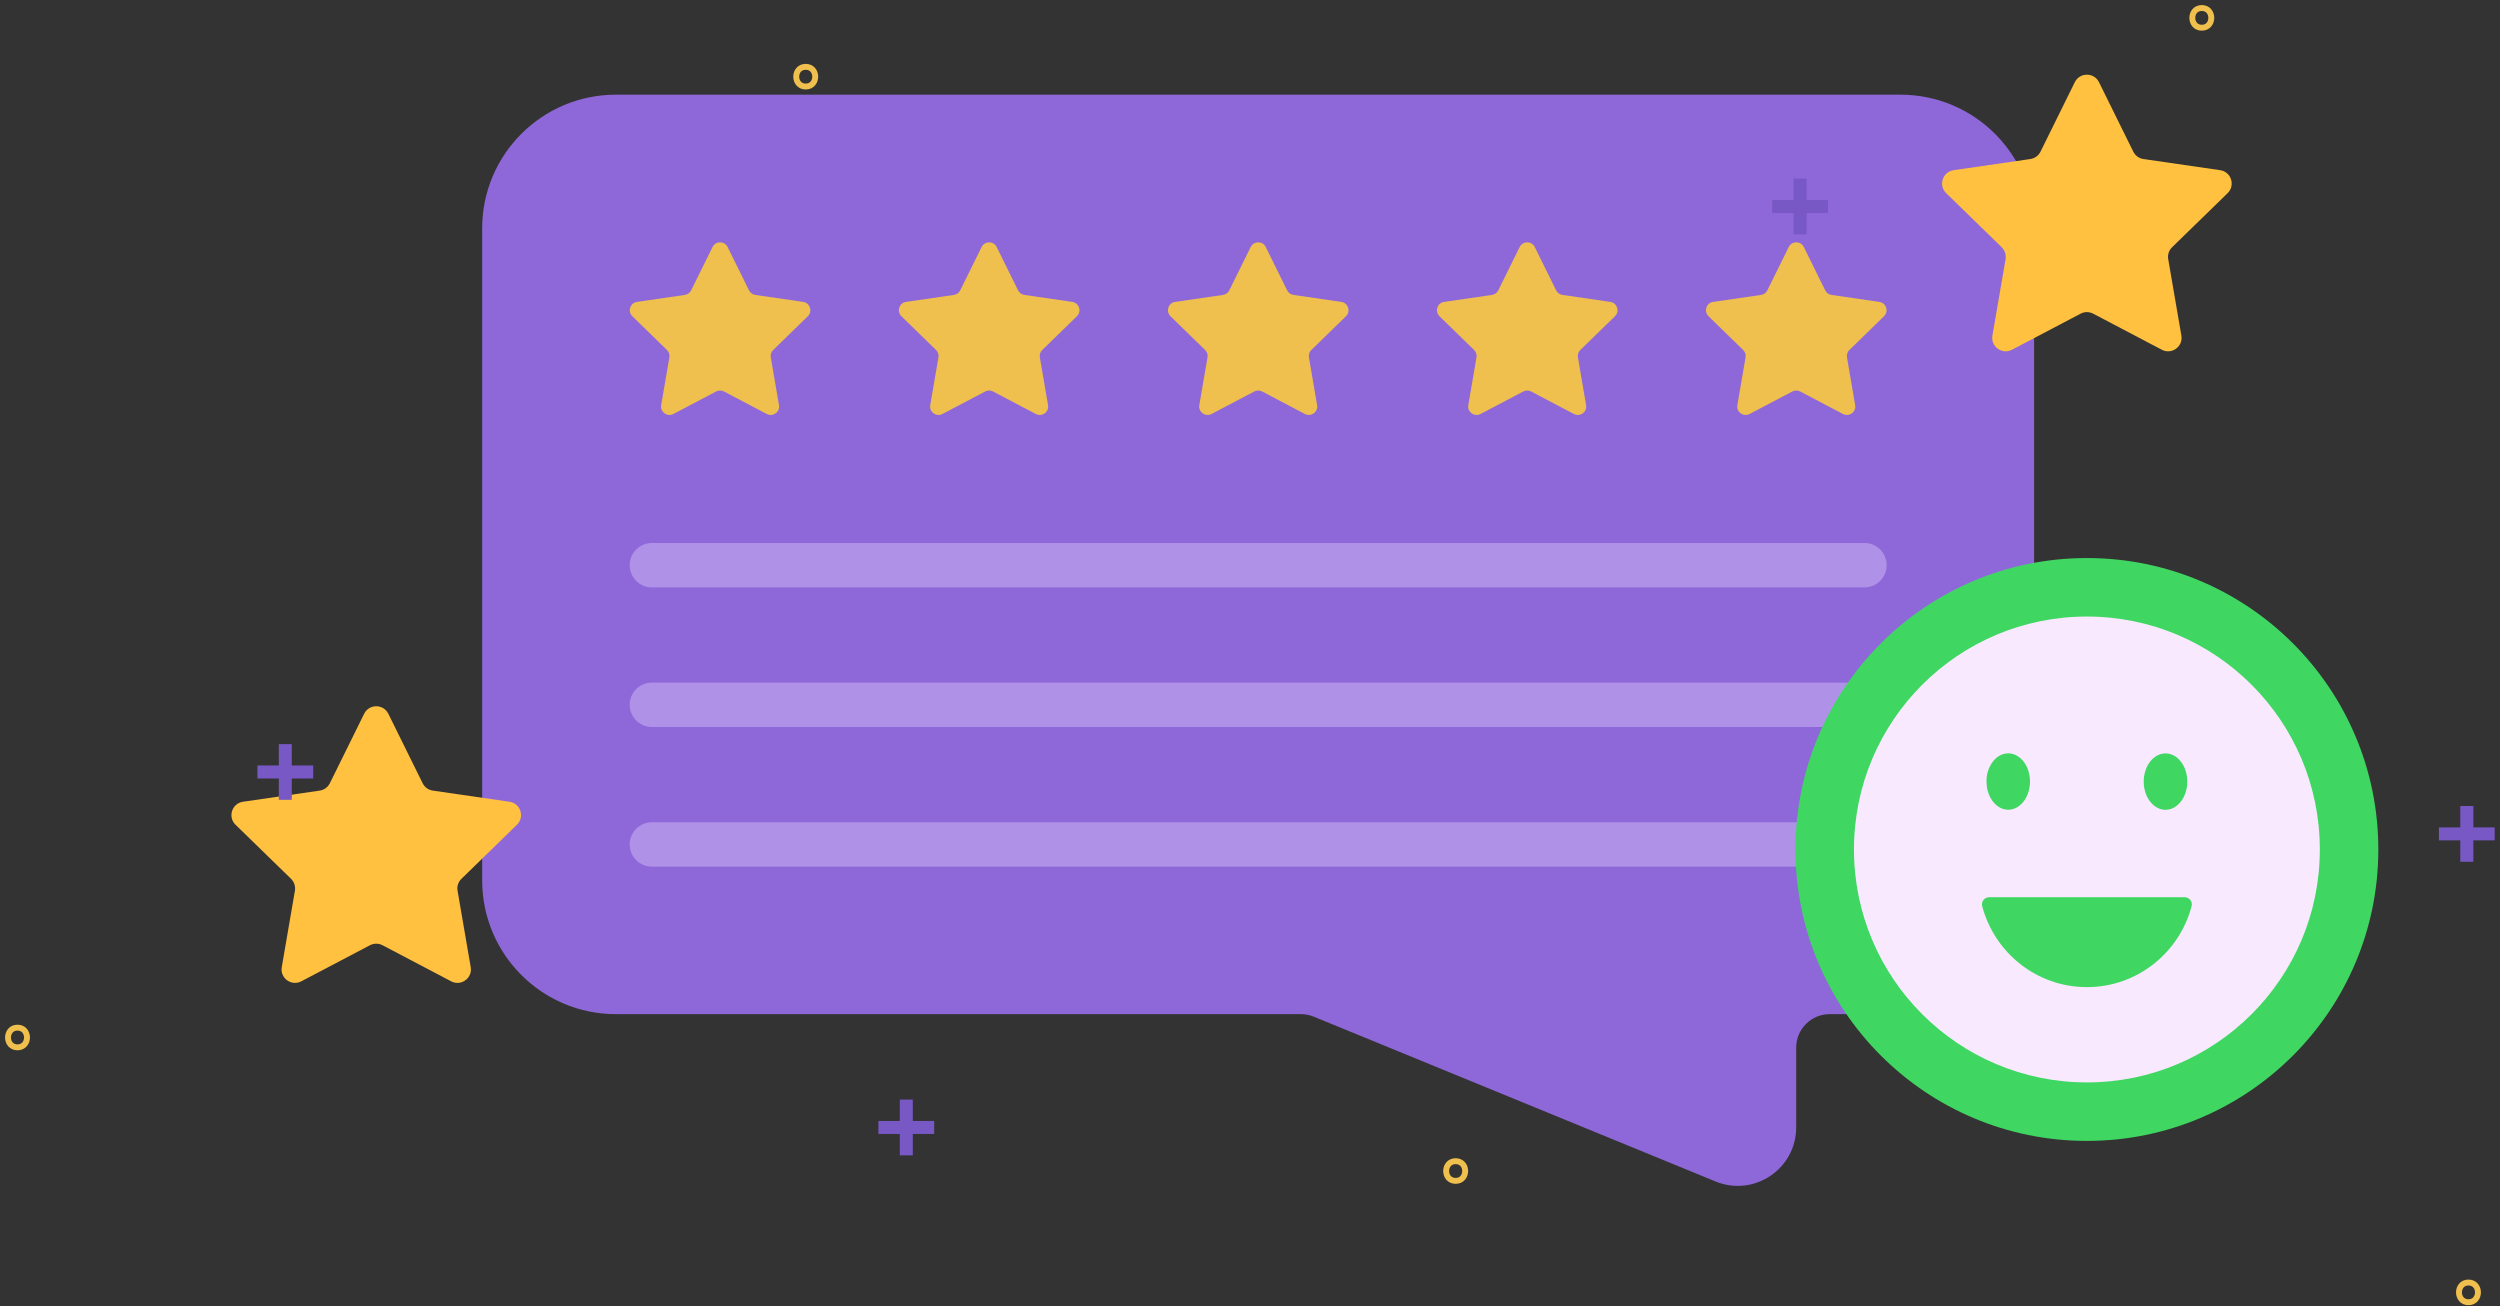 <svg width="312" height="163" viewBox="0 0 312 163" fill="none" xmlns="http://www.w3.org/2000/svg">
<rect x="0" y="0" width="312" height="163" fill="#333333" stroke="none"/>
<path d="M237.175 11.816H76.865C67.645 11.816 60.175 19.286 60.175 28.506V109.876C60.175 119.096 67.645 126.566 76.865 126.566H162.365C162.905 126.566 163.445 126.676 163.945 126.876L214.095 147.446C218.905 149.416 224.165 145.886 224.165 140.686V130.736C224.165 128.436 226.035 126.566 228.335 126.566H237.165C246.385 126.566 253.855 119.096 253.855 109.876V28.506C253.875 19.286 246.395 11.816 237.175 11.816Z" fill="#8E68D8"/>
<path d="M232.685 73.306H81.355C79.825 73.306 78.585 72.066 78.585 70.536C78.585 69.006 79.825 67.766 81.355 67.766H232.685C234.215 67.766 235.455 69.006 235.455 70.536C235.455 72.066 234.215 73.306 232.685 73.306Z" fill="#AF91E8"/>
<path d="M232.685 90.728H81.355C79.825 90.728 78.585 89.487 78.585 87.957C78.585 86.427 79.825 85.188 81.355 85.188H232.685C234.215 85.188 235.455 86.427 235.455 87.957C235.455 89.487 234.215 90.728 232.685 90.728Z" fill="#AF91E8"/>
<path d="M232.685 108.157H81.355C79.825 108.157 78.585 106.917 78.585 105.387C78.585 103.857 79.825 102.617 81.355 102.617H232.685C234.215 102.617 235.455 103.857 235.455 105.387C235.455 106.917 234.215 108.157 232.685 108.157Z" fill="#AF91E8"/>
<path d="M89.375 48.857L84.035 51.667C83.265 52.067 82.365 51.417 82.515 50.557L83.535 44.607C83.595 44.267 83.485 43.917 83.235 43.677L78.915 39.467C78.295 38.857 78.635 37.797 79.495 37.677L85.465 36.807C85.805 36.757 86.105 36.547 86.255 36.237L88.925 30.827C89.315 30.047 90.425 30.047 90.805 30.827L93.475 36.237C93.625 36.547 93.925 36.757 94.265 36.807L100.235 37.677C101.095 37.807 101.445 38.857 100.815 39.467L96.495 43.677C96.245 43.917 96.135 44.267 96.195 44.607L97.215 50.557C97.365 51.417 96.465 52.067 95.695 51.667L90.355 48.857C90.045 48.697 89.685 48.697 89.375 48.857Z" fill="#EFC04D"/>
<path d="M122.955 48.857L117.615 51.667C116.845 52.067 115.945 51.417 116.095 50.557L117.115 44.607C117.175 44.267 117.065 43.917 116.815 43.677L112.495 39.467C111.875 38.857 112.215 37.797 113.075 37.677L119.045 36.807C119.385 36.757 119.685 36.547 119.835 36.237L122.505 30.827C122.895 30.047 124.005 30.047 124.385 30.827L127.055 36.237C127.205 36.547 127.505 36.757 127.845 36.807L133.815 37.677C134.675 37.807 135.025 38.857 134.395 39.467L130.075 43.677C129.825 43.917 129.715 44.267 129.775 44.607L130.795 50.557C130.945 51.417 130.045 52.067 129.275 51.667L123.935 48.857C123.625 48.697 123.265 48.697 122.955 48.857Z" fill="#EFC04D"/>
<path d="M156.535 48.857L151.195 51.667C150.425 52.067 149.525 51.417 149.675 50.557L150.695 44.607C150.755 44.267 150.645 43.917 150.395 43.677L146.075 39.467C145.455 38.857 145.795 37.797 146.655 37.677L152.625 36.807C152.965 36.757 153.265 36.547 153.415 36.237L156.085 30.827C156.475 30.047 157.585 30.047 157.965 30.827L160.635 36.237C160.785 36.547 161.085 36.757 161.425 36.807L167.395 37.677C168.255 37.807 168.605 38.857 167.975 39.467L163.655 43.677C163.405 43.917 163.295 44.267 163.355 44.607L164.375 50.557C164.525 51.417 163.625 52.067 162.855 51.667L157.515 48.857C157.205 48.697 156.835 48.697 156.535 48.857Z" fill="#EFC04D"/>
<path d="M190.105 48.857L184.765 51.667C183.995 52.067 183.095 51.417 183.245 50.557L184.265 44.607C184.325 44.267 184.215 43.917 183.965 43.677L179.645 39.467C179.025 38.857 179.365 37.797 180.225 37.677L186.195 36.807C186.535 36.757 186.835 36.547 186.985 36.237L189.655 30.827C190.045 30.047 191.155 30.047 191.535 30.827L194.205 36.237C194.355 36.547 194.655 36.757 194.995 36.807L200.965 37.677C201.825 37.807 202.175 38.857 201.545 39.467L197.225 43.677C196.975 43.917 196.865 44.267 196.925 44.607L197.945 50.557C198.095 51.417 197.195 52.067 196.425 51.667L191.085 48.857C190.785 48.697 190.415 48.697 190.105 48.857Z" fill="#EFC04D"/>
<path d="M223.684 48.857L218.344 51.667C217.574 52.067 216.674 51.417 216.824 50.557L217.844 44.607C217.904 44.267 217.794 43.917 217.544 43.677L213.224 39.467C212.604 38.857 212.944 37.797 213.804 37.677L219.774 36.807C220.114 36.757 220.414 36.547 220.564 36.237L223.234 30.827C223.624 30.047 224.734 30.047 225.114 30.827L227.784 36.237C227.934 36.547 228.234 36.757 228.574 36.807L234.544 37.677C235.404 37.807 235.754 38.857 235.124 39.467L230.804 43.677C230.554 43.917 230.444 44.267 230.504 44.607L231.524 50.557C231.674 51.417 230.774 52.067 230.004 51.667L224.664 48.857C224.354 48.697 223.994 48.697 223.684 48.857Z" fill="#EFC04D"/>
<path d="M46.165 117.968L37.605 122.468C36.375 123.118 34.925 122.068 35.165 120.698L36.805 111.168C36.895 110.618 36.715 110.068 36.325 109.678L29.395 102.928C28.395 101.958 28.945 100.258 30.325 100.058L39.895 98.668C40.445 98.588 40.915 98.248 41.165 97.748L45.445 89.078C46.065 87.828 47.845 87.828 48.465 89.078L52.745 97.748C52.995 98.248 53.465 98.588 54.015 98.668L63.585 100.058C64.965 100.258 65.515 101.958 64.515 102.928L57.585 109.678C57.185 110.068 57.005 110.618 57.105 111.168L58.745 120.698C58.985 122.068 57.535 123.118 56.305 122.468L47.745 117.968C47.245 117.708 46.655 117.708 46.165 117.968Z" fill="#FFC13F"/>
<path d="M259.655 39.148L251.095 43.648C249.865 44.298 248.415 43.248 248.655 41.878L250.295 32.348C250.385 31.798 250.205 31.248 249.815 30.858L242.885 24.108C241.885 23.138 242.435 21.438 243.815 21.238L253.385 19.848C253.935 19.768 254.405 19.428 254.655 18.928L258.935 10.258C259.555 9.008 261.335 9.008 261.955 10.258L266.235 18.928C266.485 19.428 266.955 19.768 267.505 19.848L277.075 21.238C278.455 21.438 279.005 23.138 278.005 24.108L271.075 30.858C270.675 31.248 270.495 31.798 270.595 32.348L272.235 41.878C272.475 43.248 271.025 44.298 269.795 43.648L261.235 39.148C260.735 38.888 260.145 38.888 259.655 39.148Z" fill="#FFC13F"/>
<path d="M260.445 142.385C280.532 142.385 296.815 126.101 296.815 106.015C296.815 85.928 280.532 69.644 260.445 69.644C240.359 69.644 224.075 85.928 224.075 106.015C224.075 126.101 240.359 142.385 260.445 142.385Z" fill="#3FD762"/>
<path d="M260.445 135.085C276.5 135.085 289.515 122.07 289.515 106.015C289.515 89.96 276.5 76.945 260.445 76.945C244.39 76.945 231.375 89.96 231.375 106.015C231.375 122.07 244.39 135.085 260.445 135.085Z" fill="#F8E9FF"/>
<path d="M270.255 101.063C271.755 101.063 272.975 99.483 272.975 97.543C272.975 95.593 271.755 94.023 270.255 94.023C268.755 94.023 267.535 95.603 267.535 97.543C267.535 99.493 268.755 101.063 270.255 101.063Z" fill="#3FD762"/>
<path d="M248.195 95.976C248.185 96.006 248.175 96.026 248.165 96.056C248.145 96.126 248.115 96.186 248.095 96.256C248.085 96.296 248.075 96.336 248.065 96.376C248.045 96.436 248.035 96.496 248.015 96.556C248.005 96.606 247.995 96.666 247.985 96.716C247.975 96.766 247.965 96.816 247.955 96.866C247.945 96.936 247.935 97.006 247.935 97.076C247.935 97.116 247.925 97.156 247.925 97.196C247.915 97.306 247.915 97.426 247.915 97.536C247.915 97.696 247.925 97.856 247.945 98.016C247.945 98.056 247.955 98.096 247.955 98.136C247.975 98.286 247.995 98.436 248.035 98.586C248.075 98.736 248.115 98.876 248.165 99.016C248.175 99.046 248.185 99.076 248.195 99.106C248.305 99.386 248.435 99.636 248.595 99.866C248.605 99.886 248.625 99.906 248.635 99.926C248.795 100.156 248.985 100.356 249.185 100.516C249.205 100.526 249.215 100.546 249.235 100.556C249.645 100.876 250.115 101.056 250.625 101.056C252.125 101.056 253.345 99.476 253.345 97.536C253.345 95.586 252.125 94.016 250.625 94.016C249.635 94.016 248.775 94.696 248.305 95.716C248.305 95.726 248.295 95.736 248.295 95.746C248.255 95.826 248.225 95.896 248.195 95.976Z" fill="#3FD762"/>
<path d="M248.245 111.973C247.665 111.973 247.225 112.523 247.375 113.083C248.915 118.903 254.175 123.193 260.445 123.193C266.715 123.193 271.985 118.903 273.515 113.083C273.665 112.523 273.225 111.973 272.645 111.973H248.245Z" fill="#3FD762"/>
<path d="M228.125 24.959H225.465V22.289H223.835V24.959H221.165V26.589H223.835V29.249H225.465V26.589H228.125V24.959Z" fill="#7858C4"/>
<path d="M39.085 95.527H36.415V92.867H34.795V95.527H32.125V97.157H34.795V99.817H36.415V97.157H39.085V95.527Z" fill="#7858C4"/>
<path d="M116.585 139.897H113.915V137.227H112.295V139.897H109.625V141.517H112.295V144.187H113.915V141.517H116.585V139.897Z" fill="#7858C4"/>
<path d="M311.335 103.26H308.675V100.59H307.045V103.26H304.375V104.88H307.045V107.55H308.675V104.88H311.335V103.26Z" fill="#7858C4"/>
<path d="M100.555 8.34C98.975 8.34 98.975 10.8 100.555 10.8C102.135 10.8 102.135 8.34 100.555 8.34Z" stroke="#EFC04D" stroke-width="0.738" stroke-miterlimit="10"/>
<path d="M2.185 128.25C0.605 128.25 0.605 130.71 2.185 130.71C3.765 130.7 3.765 128.25 2.185 128.25Z" stroke="#EFC04D" stroke-width="0.738" stroke-miterlimit="10"/>
<path d="M181.665 144.914C180.085 144.914 180.085 147.374 181.665 147.374C183.245 147.374 183.255 144.914 181.665 144.914Z" stroke="#EFC04D" stroke-width="0.738" stroke-miterlimit="10"/>
<path d="M308.065 160.059C306.485 160.059 306.485 162.519 308.065 162.519C309.645 162.519 309.645 160.059 308.065 160.059Z" stroke="#EFC04D" stroke-width="0.738" stroke-miterlimit="10"/>
<path d="M274.785 1C273.205 1 273.205 3.46 274.785 3.46C276.365 3.46 276.365 1 274.785 1Z" stroke="#EFC04D" stroke-width="0.738" stroke-miterlimit="10"/>
</svg>

